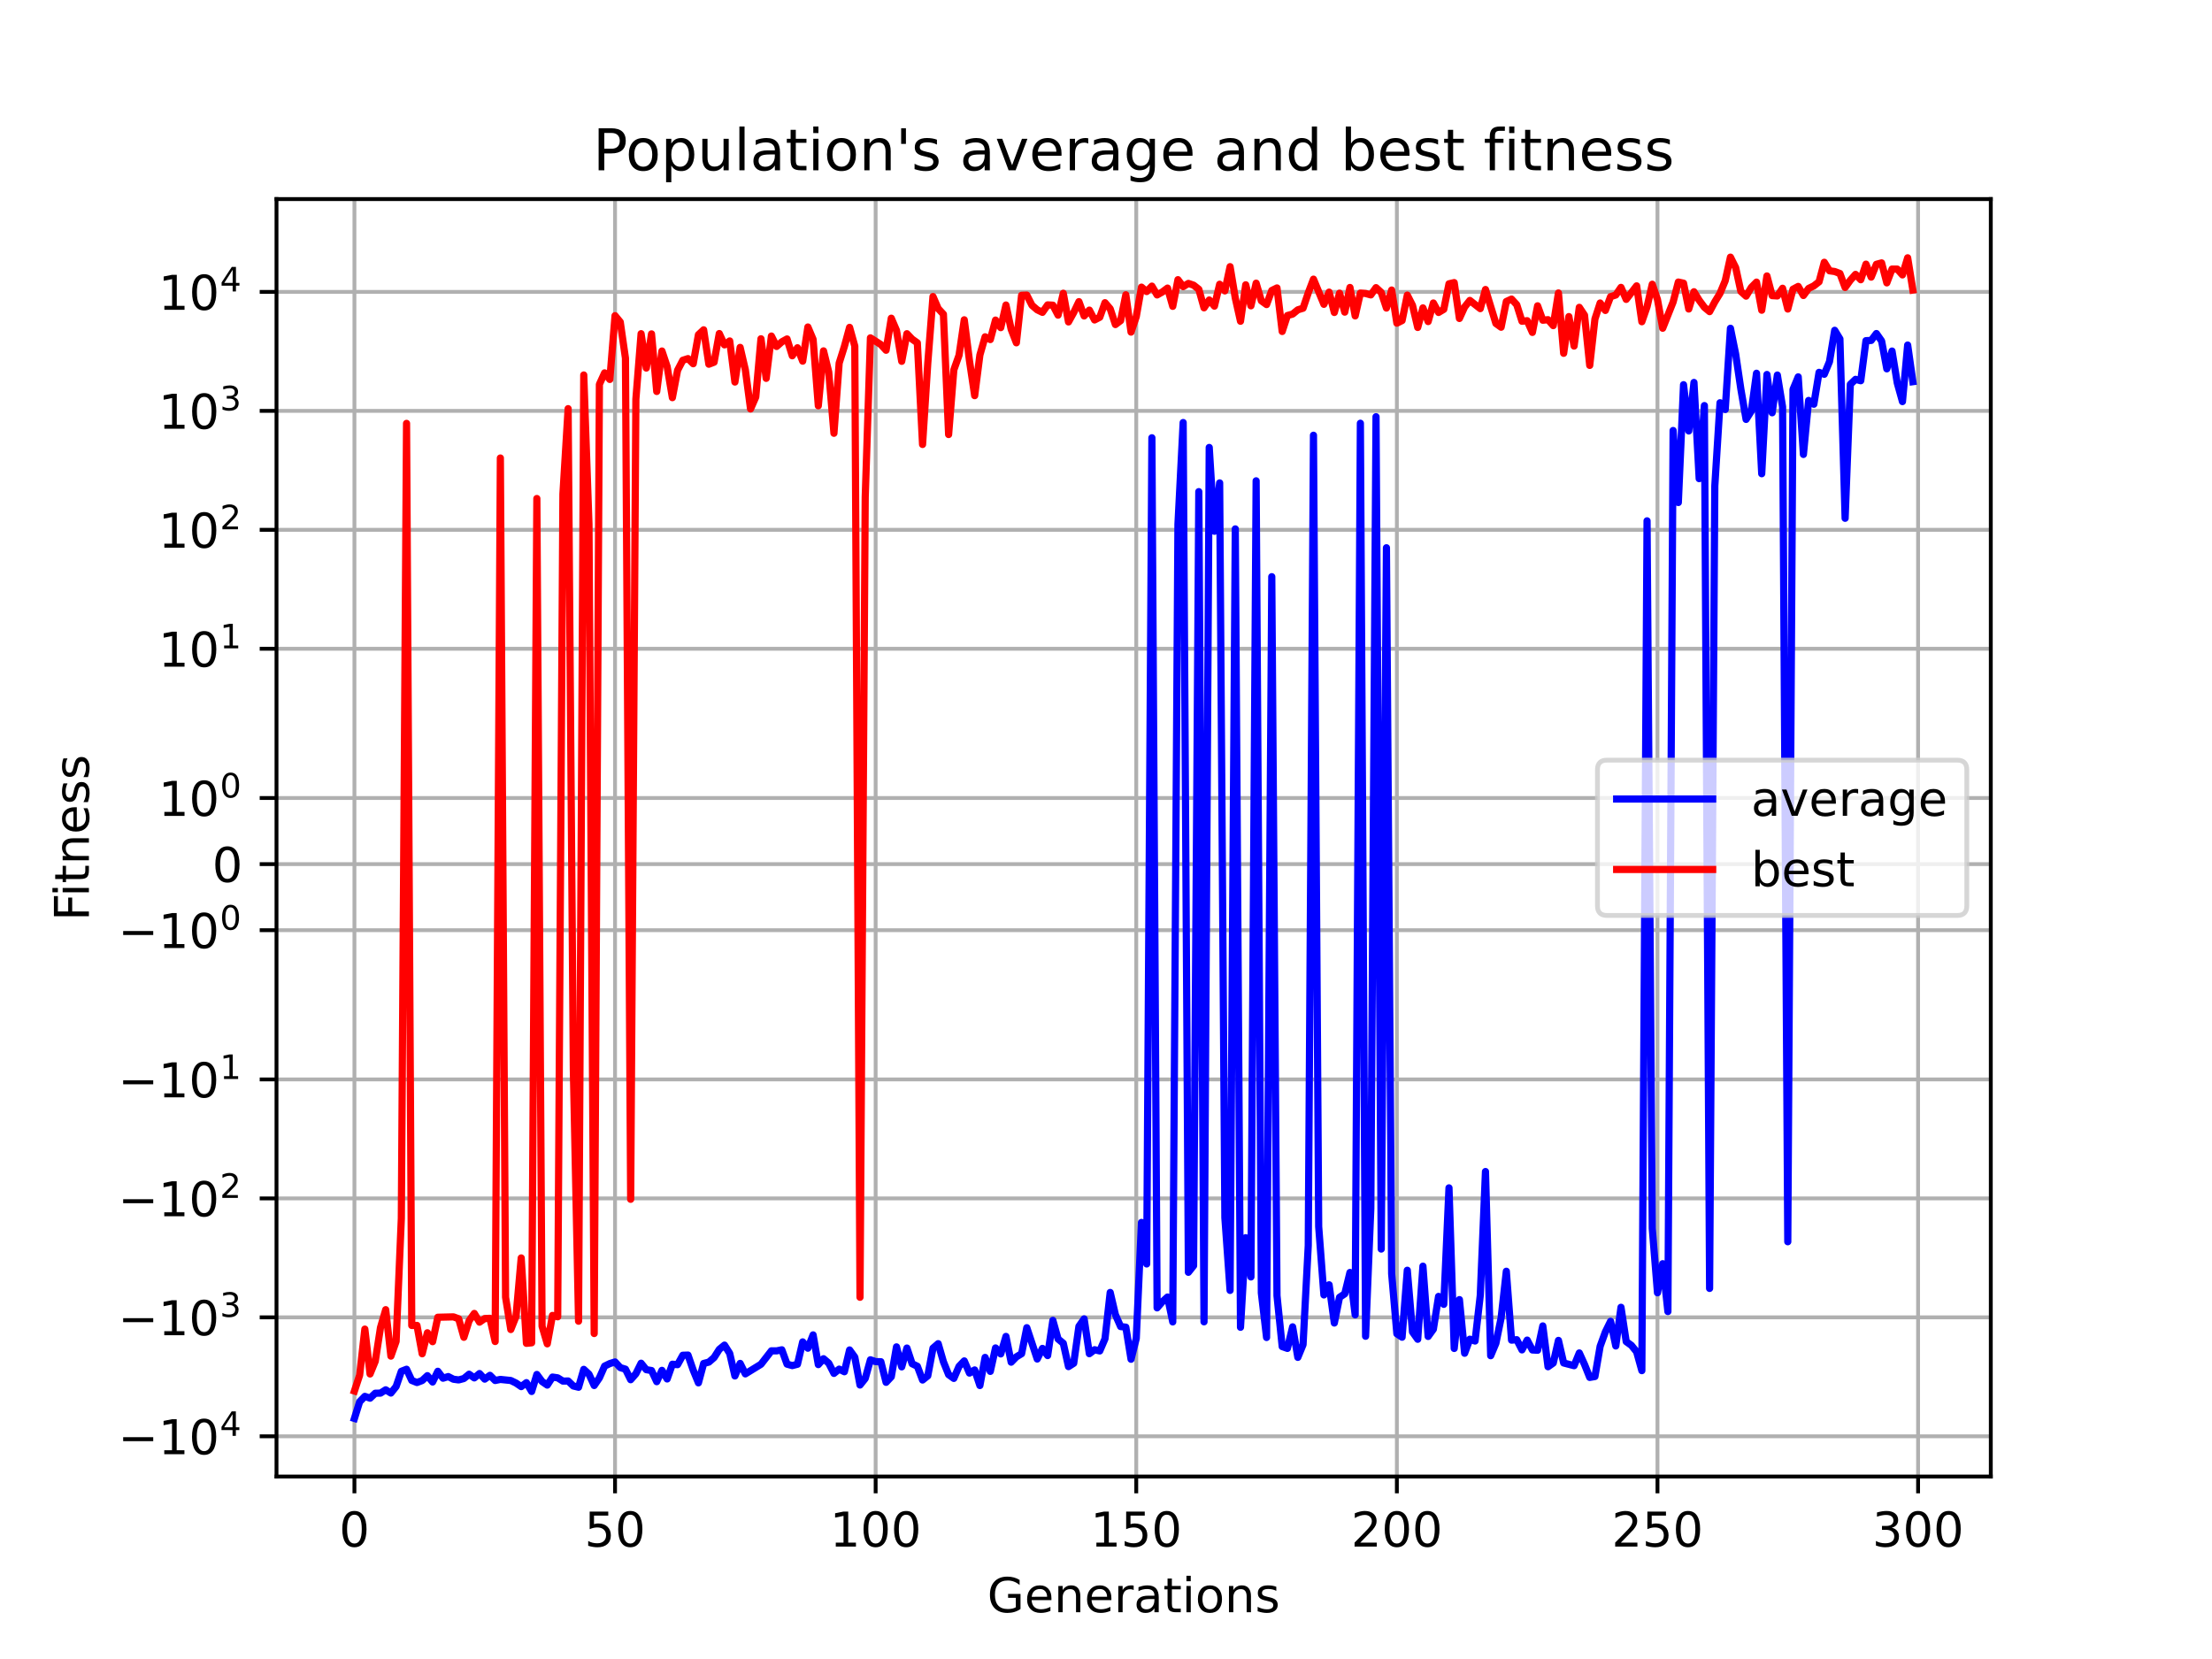 <?xml version="1.0" encoding="utf-8" standalone="no"?>
<!DOCTYPE svg PUBLIC "-//W3C//DTD SVG 1.1//EN"
  "http://www.w3.org/Graphics/SVG/1.1/DTD/svg11.dtd">
<!-- Created with matplotlib (https://matplotlib.org/) -->
<svg height="345.6pt" version="1.1" viewBox="0 0 460.8 345.6" width="460.8pt" xmlns="http://www.w3.org/2000/svg" xmlns:xlink="http://www.w3.org/1999/xlink">
 <defs>
  <style type="text/css">*{stroke-linecap:butt;stroke-linejoin:round;}</style>
 </defs>
 <g id="figure_1">
  <g id="patch_1">
   <path d="M 0 345.6 
L 460.8 345.6 
L 460.8 0 
L 0 0 
z
" style="fill:#ffffff;"/>
  </g>
  <g id="axes_1">
   <g id="patch_2">
    <path d="M 57.6 307.584 
L 414.72 307.584 
L 414.72 41.472 
L 57.6 41.472 
z
" style="fill:#ffffff;"/>
   </g>
   <g id="matplotlib.axis_1">
    <g id="xtick_1">
     <g id="line2d_1">
      <path clip-path="url(#pf4c141717a)" d="M 73.833 307.584 
L 73.833 41.472 
" style="fill:none;stroke:#b0b0b0;stroke-linecap:square;stroke-width:0.8;"/>
     </g>
     <g id="line2d_2">
      <defs>
       <path d="M 0 0 
L 0 3.5 
" id="md41f68f9ec" style="stroke:#000000;stroke-width:0.8;"/>
      </defs>
      <g>
       <use style="stroke:#000000;stroke-width:0.8;" x="73.833" xlink:href="#md41f68f9ec" y="307.584"/>
      </g>
     </g>
     <g id="text_1">
      <!-- 0 -->
      <g transform="translate(70.651 322.182)scale(0.1 -0.1)">
       <defs>
        <path d="M 31.781 66.406 
Q 24.172 66.406 20.328 58.906 
Q 16.5 51.422 16.5 36.375 
Q 16.5 21.391 20.328 13.891 
Q 24.172 6.391 31.781 6.391 
Q 39.453 6.391 43.281 13.891 
Q 47.125 21.391 47.125 36.375 
Q 47.125 51.422 43.281 58.906 
Q 39.453 66.406 31.781 66.406 
z
M 31.781 74.219 
Q 44.047 74.219 50.516 64.516 
Q 56.984 54.828 56.984 36.375 
Q 56.984 17.969 50.516 8.266 
Q 44.047 -1.422 31.781 -1.422 
Q 19.531 -1.422 13.062 8.266 
Q 6.594 17.969 6.594 36.375 
Q 6.594 54.828 13.062 64.516 
Q 19.531 74.219 31.781 74.219 
z
" id="DejaVuSans-48"/>
       </defs>
       <use xlink:href="#DejaVuSans-48"/>
      </g>
     </g>
    </g>
    <g id="xtick_2">
     <g id="line2d_3">
      <path clip-path="url(#pf4c141717a)" d="M 128.123 307.584 
L 128.123 41.472 
" style="fill:none;stroke:#b0b0b0;stroke-linecap:square;stroke-width:0.8;"/>
     </g>
     <g id="line2d_4">
      <g>
       <use style="stroke:#000000;stroke-width:0.8;" x="128.123" xlink:href="#md41f68f9ec" y="307.584"/>
      </g>
     </g>
     <g id="text_2">
      <!-- 50 -->
      <g transform="translate(121.76 322.182)scale(0.1 -0.1)">
       <defs>
        <path d="M 10.797 72.906 
L 49.516 72.906 
L 49.516 64.594 
L 19.828 64.594 
L 19.828 46.734 
Q 21.969 47.469 24.109 47.828 
Q 26.266 48.188 28.422 48.188 
Q 40.625 48.188 47.75 41.5 
Q 54.891 34.812 54.891 23.391 
Q 54.891 11.625 47.562 5.094 
Q 40.234 -1.422 26.906 -1.422 
Q 22.312 -1.422 17.547 -0.641 
Q 12.797 0.141 7.719 1.703 
L 7.719 11.625 
Q 12.109 9.234 16.797 8.062 
Q 21.484 6.891 26.703 6.891 
Q 35.156 6.891 40.078 11.328 
Q 45.016 15.766 45.016 23.391 
Q 45.016 31 40.078 35.438 
Q 35.156 39.891 26.703 39.891 
Q 22.75 39.891 18.812 39.016 
Q 14.891 38.141 10.797 36.281 
z
" id="DejaVuSans-53"/>
       </defs>
       <use xlink:href="#DejaVuSans-53"/>
       <use x="63.623" xlink:href="#DejaVuSans-48"/>
      </g>
     </g>
    </g>
    <g id="xtick_3">
     <g id="line2d_5">
      <path clip-path="url(#pf4c141717a)" d="M 182.413 307.584 
L 182.413 41.472 
" style="fill:none;stroke:#b0b0b0;stroke-linecap:square;stroke-width:0.8;"/>
     </g>
     <g id="line2d_6">
      <g>
       <use style="stroke:#000000;stroke-width:0.8;" x="182.413" xlink:href="#md41f68f9ec" y="307.584"/>
      </g>
     </g>
     <g id="text_3">
      <!-- 100 -->
      <g transform="translate(172.869 322.182)scale(0.1 -0.1)">
       <defs>
        <path d="M 12.406 8.297 
L 28.516 8.297 
L 28.516 63.922 
L 10.984 60.406 
L 10.984 69.391 
L 28.422 72.906 
L 38.281 72.906 
L 38.281 8.297 
L 54.391 8.297 
L 54.391 0 
L 12.406 0 
z
" id="DejaVuSans-49"/>
       </defs>
       <use xlink:href="#DejaVuSans-49"/>
       <use x="63.623" xlink:href="#DejaVuSans-48"/>
       <use x="127.246" xlink:href="#DejaVuSans-48"/>
      </g>
     </g>
    </g>
    <g id="xtick_4">
     <g id="line2d_7">
      <path clip-path="url(#pf4c141717a)" d="M 236.703 307.584 
L 236.703 41.472 
" style="fill:none;stroke:#b0b0b0;stroke-linecap:square;stroke-width:0.8;"/>
     </g>
     <g id="line2d_8">
      <g>
       <use style="stroke:#000000;stroke-width:0.8;" x="236.703" xlink:href="#md41f68f9ec" y="307.584"/>
      </g>
     </g>
     <g id="text_4">
      <!-- 150 -->
      <g transform="translate(227.159 322.182)scale(0.1 -0.1)">
       <use xlink:href="#DejaVuSans-49"/>
       <use x="63.623" xlink:href="#DejaVuSans-53"/>
       <use x="127.246" xlink:href="#DejaVuSans-48"/>
      </g>
     </g>
    </g>
    <g id="xtick_5">
     <g id="line2d_9">
      <path clip-path="url(#pf4c141717a)" d="M 290.993 307.584 
L 290.993 41.472 
" style="fill:none;stroke:#b0b0b0;stroke-linecap:square;stroke-width:0.8;"/>
     </g>
     <g id="line2d_10">
      <g>
       <use style="stroke:#000000;stroke-width:0.8;" x="290.993" xlink:href="#md41f68f9ec" y="307.584"/>
      </g>
     </g>
     <g id="text_5">
      <!-- 200 -->
      <g transform="translate(281.449 322.182)scale(0.1 -0.1)">
       <defs>
        <path d="M 19.188 8.297 
L 53.609 8.297 
L 53.609 0 
L 7.328 0 
L 7.328 8.297 
Q 12.938 14.109 22.625 23.891 
Q 32.328 33.688 34.812 36.531 
Q 39.547 41.844 41.422 45.531 
Q 43.312 49.219 43.312 52.781 
Q 43.312 58.594 39.234 62.25 
Q 35.156 65.922 28.609 65.922 
Q 23.969 65.922 18.812 64.312 
Q 13.672 62.703 7.812 59.422 
L 7.812 69.391 
Q 13.766 71.781 18.938 73 
Q 24.125 74.219 28.422 74.219 
Q 39.75 74.219 46.484 68.547 
Q 53.219 62.891 53.219 53.422 
Q 53.219 48.922 51.531 44.891 
Q 49.859 40.875 45.406 35.406 
Q 44.188 33.984 37.641 27.219 
Q 31.109 20.453 19.188 8.297 
z
" id="DejaVuSans-50"/>
       </defs>
       <use xlink:href="#DejaVuSans-50"/>
       <use x="63.623" xlink:href="#DejaVuSans-48"/>
       <use x="127.246" xlink:href="#DejaVuSans-48"/>
      </g>
     </g>
    </g>
    <g id="xtick_6">
     <g id="line2d_11">
      <path clip-path="url(#pf4c141717a)" d="M 345.283 307.584 
L 345.283 41.472 
" style="fill:none;stroke:#b0b0b0;stroke-linecap:square;stroke-width:0.8;"/>
     </g>
     <g id="line2d_12">
      <g>
       <use style="stroke:#000000;stroke-width:0.8;" x="345.283" xlink:href="#md41f68f9ec" y="307.584"/>
      </g>
     </g>
     <g id="text_6">
      <!-- 250 -->
      <g transform="translate(335.739 322.182)scale(0.1 -0.1)">
       <use xlink:href="#DejaVuSans-50"/>
       <use x="63.623" xlink:href="#DejaVuSans-53"/>
       <use x="127.246" xlink:href="#DejaVuSans-48"/>
      </g>
     </g>
    </g>
    <g id="xtick_7">
     <g id="line2d_13">
      <path clip-path="url(#pf4c141717a)" d="M 399.573 307.584 
L 399.573 41.472 
" style="fill:none;stroke:#b0b0b0;stroke-linecap:square;stroke-width:0.8;"/>
     </g>
     <g id="line2d_14">
      <g>
       <use style="stroke:#000000;stroke-width:0.8;" x="399.573" xlink:href="#md41f68f9ec" y="307.584"/>
      </g>
     </g>
     <g id="text_7">
      <!-- 300 -->
      <g transform="translate(390.029 322.182)scale(0.1 -0.1)">
       <defs>
        <path d="M 40.578 39.312 
Q 47.656 37.797 51.625 33 
Q 55.609 28.219 55.609 21.188 
Q 55.609 10.406 48.188 4.484 
Q 40.766 -1.422 27.094 -1.422 
Q 22.516 -1.422 17.656 -0.516 
Q 12.797 0.391 7.625 2.203 
L 7.625 11.719 
Q 11.719 9.328 16.594 8.109 
Q 21.484 6.891 26.812 6.891 
Q 36.078 6.891 40.938 10.547 
Q 45.797 14.203 45.797 21.188 
Q 45.797 27.641 41.281 31.266 
Q 36.766 34.906 28.719 34.906 
L 20.219 34.906 
L 20.219 43.016 
L 29.109 43.016 
Q 36.375 43.016 40.234 45.922 
Q 44.094 48.828 44.094 54.297 
Q 44.094 59.906 40.109 62.906 
Q 36.141 65.922 28.719 65.922 
Q 24.656 65.922 20.016 65.031 
Q 15.375 64.156 9.812 62.312 
L 9.812 71.094 
Q 15.438 72.656 20.344 73.438 
Q 25.25 74.219 29.594 74.219 
Q 40.828 74.219 47.359 69.109 
Q 53.906 64.016 53.906 55.328 
Q 53.906 49.266 50.438 45.094 
Q 46.969 40.922 40.578 39.312 
z
" id="DejaVuSans-51"/>
       </defs>
       <use xlink:href="#DejaVuSans-51"/>
       <use x="63.623" xlink:href="#DejaVuSans-48"/>
       <use x="127.246" xlink:href="#DejaVuSans-48"/>
      </g>
     </g>
    </g>
    <g id="text_8">
     <!-- Generations -->
     <g transform="translate(205.662 335.861)scale(0.1 -0.1)">
      <defs>
       <path d="M 59.516 10.406 
L 59.516 29.984 
L 43.406 29.984 
L 43.406 38.094 
L 69.281 38.094 
L 69.281 6.781 
Q 63.578 2.734 56.688 0.656 
Q 49.812 -1.422 42 -1.422 
Q 24.906 -1.422 15.25 8.562 
Q 5.609 18.562 5.609 36.375 
Q 5.609 54.25 15.25 64.234 
Q 24.906 74.219 42 74.219 
Q 49.125 74.219 55.547 72.453 
Q 61.969 70.703 67.391 67.281 
L 67.391 56.781 
Q 61.922 61.422 55.766 63.766 
Q 49.609 66.109 42.828 66.109 
Q 29.438 66.109 22.719 58.641 
Q 16.016 51.172 16.016 36.375 
Q 16.016 21.625 22.719 14.156 
Q 29.438 6.688 42.828 6.688 
Q 48.047 6.688 52.141 7.594 
Q 56.25 8.5 59.516 10.406 
z
" id="DejaVuSans-71"/>
       <path d="M 56.203 29.594 
L 56.203 25.203 
L 14.891 25.203 
Q 15.484 15.922 20.484 11.062 
Q 25.484 6.203 34.422 6.203 
Q 39.594 6.203 44.453 7.469 
Q 49.312 8.734 54.109 11.281 
L 54.109 2.781 
Q 49.266 0.734 44.188 -0.344 
Q 39.109 -1.422 33.891 -1.422 
Q 20.797 -1.422 13.156 6.188 
Q 5.516 13.812 5.516 26.812 
Q 5.516 40.234 12.766 48.109 
Q 20.016 56 32.328 56 
Q 43.359 56 49.781 48.891 
Q 56.203 41.797 56.203 29.594 
z
M 47.219 32.234 
Q 47.125 39.594 43.094 43.984 
Q 39.062 48.391 32.422 48.391 
Q 24.906 48.391 20.391 44.141 
Q 15.875 39.891 15.188 32.172 
z
" id="DejaVuSans-101"/>
       <path d="M 54.891 33.016 
L 54.891 0 
L 45.906 0 
L 45.906 32.719 
Q 45.906 40.484 42.875 44.328 
Q 39.844 48.188 33.797 48.188 
Q 26.516 48.188 22.312 43.547 
Q 18.109 38.922 18.109 30.906 
L 18.109 0 
L 9.078 0 
L 9.078 54.688 
L 18.109 54.688 
L 18.109 46.188 
Q 21.344 51.125 25.703 53.562 
Q 30.078 56 35.797 56 
Q 45.219 56 50.047 50.172 
Q 54.891 44.344 54.891 33.016 
z
" id="DejaVuSans-110"/>
       <path d="M 41.109 46.297 
Q 39.594 47.172 37.812 47.578 
Q 36.031 48 33.891 48 
Q 26.266 48 22.188 43.047 
Q 18.109 38.094 18.109 28.812 
L 18.109 0 
L 9.078 0 
L 9.078 54.688 
L 18.109 54.688 
L 18.109 46.188 
Q 20.953 51.172 25.484 53.578 
Q 30.031 56 36.531 56 
Q 37.453 56 38.578 55.875 
Q 39.703 55.766 41.062 55.516 
z
" id="DejaVuSans-114"/>
       <path d="M 34.281 27.484 
Q 23.391 27.484 19.188 25 
Q 14.984 22.516 14.984 16.5 
Q 14.984 11.719 18.141 8.906 
Q 21.297 6.109 26.703 6.109 
Q 34.188 6.109 38.703 11.406 
Q 43.219 16.703 43.219 25.484 
L 43.219 27.484 
z
M 52.203 31.203 
L 52.203 0 
L 43.219 0 
L 43.219 8.297 
Q 40.141 3.328 35.547 0.953 
Q 30.953 -1.422 24.312 -1.422 
Q 15.922 -1.422 10.953 3.297 
Q 6 8.016 6 15.922 
Q 6 25.141 12.172 29.828 
Q 18.359 34.516 30.609 34.516 
L 43.219 34.516 
L 43.219 35.406 
Q 43.219 41.609 39.141 45 
Q 35.062 48.391 27.688 48.391 
Q 23 48.391 18.547 47.266 
Q 14.109 46.141 10.016 43.891 
L 10.016 52.203 
Q 14.938 54.109 19.578 55.047 
Q 24.219 56 28.609 56 
Q 40.484 56 46.344 49.844 
Q 52.203 43.703 52.203 31.203 
z
" id="DejaVuSans-97"/>
       <path d="M 18.312 70.219 
L 18.312 54.688 
L 36.812 54.688 
L 36.812 47.703 
L 18.312 47.703 
L 18.312 18.016 
Q 18.312 11.328 20.141 9.422 
Q 21.969 7.516 27.594 7.516 
L 36.812 7.516 
L 36.812 0 
L 27.594 0 
Q 17.188 0 13.234 3.875 
Q 9.281 7.766 9.281 18.016 
L 9.281 47.703 
L 2.688 47.703 
L 2.688 54.688 
L 9.281 54.688 
L 9.281 70.219 
z
" id="DejaVuSans-116"/>
       <path d="M 9.422 54.688 
L 18.406 54.688 
L 18.406 0 
L 9.422 0 
z
M 9.422 75.984 
L 18.406 75.984 
L 18.406 64.594 
L 9.422 64.594 
z
" id="DejaVuSans-105"/>
       <path d="M 30.609 48.391 
Q 23.391 48.391 19.188 42.75 
Q 14.984 37.109 14.984 27.297 
Q 14.984 17.484 19.156 11.844 
Q 23.344 6.203 30.609 6.203 
Q 37.797 6.203 41.984 11.859 
Q 46.188 17.531 46.188 27.297 
Q 46.188 37.016 41.984 42.703 
Q 37.797 48.391 30.609 48.391 
z
M 30.609 56 
Q 42.328 56 49.016 48.375 
Q 55.719 40.766 55.719 27.297 
Q 55.719 13.875 49.016 6.219 
Q 42.328 -1.422 30.609 -1.422 
Q 18.844 -1.422 12.172 6.219 
Q 5.516 13.875 5.516 27.297 
Q 5.516 40.766 12.172 48.375 
Q 18.844 56 30.609 56 
z
" id="DejaVuSans-111"/>
       <path d="M 44.281 53.078 
L 44.281 44.578 
Q 40.484 46.531 36.375 47.5 
Q 32.281 48.484 27.875 48.484 
Q 21.188 48.484 17.844 46.438 
Q 14.5 44.391 14.5 40.281 
Q 14.5 37.156 16.891 35.375 
Q 19.281 33.594 26.516 31.984 
L 29.594 31.297 
Q 39.156 29.25 43.188 25.516 
Q 47.219 21.781 47.219 15.094 
Q 47.219 7.469 41.188 3.016 
Q 35.156 -1.422 24.609 -1.422 
Q 20.219 -1.422 15.453 -0.562 
Q 10.688 0.297 5.422 2 
L 5.422 11.281 
Q 10.406 8.688 15.234 7.391 
Q 20.062 6.109 24.812 6.109 
Q 31.156 6.109 34.562 8.281 
Q 37.984 10.453 37.984 14.406 
Q 37.984 18.062 35.516 20.016 
Q 33.062 21.969 24.703 23.781 
L 21.578 24.516 
Q 13.234 26.266 9.516 29.906 
Q 5.812 33.547 5.812 39.891 
Q 5.812 47.609 11.281 51.797 
Q 16.75 56 26.812 56 
Q 31.781 56 36.172 55.266 
Q 40.578 54.547 44.281 53.078 
z
" id="DejaVuSans-115"/>
      </defs>
      <use xlink:href="#DejaVuSans-71"/>
      <use x="77.49" xlink:href="#DejaVuSans-101"/>
      <use x="139.014" xlink:href="#DejaVuSans-110"/>
      <use x="202.393" xlink:href="#DejaVuSans-101"/>
      <use x="263.916" xlink:href="#DejaVuSans-114"/>
      <use x="305.029" xlink:href="#DejaVuSans-97"/>
      <use x="366.309" xlink:href="#DejaVuSans-116"/>
      <use x="405.518" xlink:href="#DejaVuSans-105"/>
      <use x="433.301" xlink:href="#DejaVuSans-111"/>
      <use x="494.482" xlink:href="#DejaVuSans-110"/>
      <use x="557.861" xlink:href="#DejaVuSans-115"/>
     </g>
    </g>
   </g>
   <g id="matplotlib.axis_2">
    <g id="ytick_1">
     <g id="line2d_15">
      <path clip-path="url(#pf4c141717a)" d="M 57.6 299.21 
L 414.72 299.21 
" style="fill:none;stroke:#b0b0b0;stroke-linecap:square;stroke-width:0.8;"/>
     </g>
     <g id="line2d_16">
      <defs>
       <path d="M 0 0 
L -3.5 0 
" id="m558c6fa8dc" style="stroke:#000000;stroke-width:0.8;"/>
      </defs>
      <g>
       <use style="stroke:#000000;stroke-width:0.8;" x="57.6" xlink:href="#m558c6fa8dc" y="299.21"/>
      </g>
     </g>
     <g id="text_9">
      <!-- $\mathdefault{-10^{4}}$ -->
      <g transform="translate(24.6 303.009)scale(0.1 -0.1)">
       <defs>
        <path d="M 10.594 35.5 
L 73.188 35.5 
L 73.188 27.203 
L 10.594 27.203 
z
" id="DejaVuSans-8722"/>
        <path d="M 37.797 64.312 
L 12.891 25.391 
L 37.797 25.391 
z
M 35.203 72.906 
L 47.609 72.906 
L 47.609 25.391 
L 58.016 25.391 
L 58.016 17.188 
L 47.609 17.188 
L 47.609 0 
L 37.797 0 
L 37.797 17.188 
L 4.891 17.188 
L 4.891 26.703 
z
" id="DejaVuSans-52"/>
       </defs>
       <use transform="translate(0 0.684)" xlink:href="#DejaVuSans-8722"/>
       <use transform="translate(83.789 0.684)" xlink:href="#DejaVuSans-49"/>
       <use transform="translate(147.412 0.684)" xlink:href="#DejaVuSans-48"/>
       <use transform="translate(211.992 38.966)scale(0.7)" xlink:href="#DejaVuSans-52"/>
      </g>
     </g>
    </g>
    <g id="ytick_2">
     <g id="line2d_17">
      <path clip-path="url(#pf4c141717a)" d="M 57.6 274.428 
L 414.72 274.428 
" style="fill:none;stroke:#b0b0b0;stroke-linecap:square;stroke-width:0.8;"/>
     </g>
     <g id="line2d_18">
      <g>
       <use style="stroke:#000000;stroke-width:0.8;" x="57.6" xlink:href="#m558c6fa8dc" y="274.428"/>
      </g>
     </g>
     <g id="text_10">
      <!-- $\mathdefault{-10^{3}}$ -->
      <g transform="translate(24.6 278.227)scale(0.1 -0.1)">
       <use transform="translate(0 0.766)" xlink:href="#DejaVuSans-8722"/>
       <use transform="translate(83.789 0.766)" xlink:href="#DejaVuSans-49"/>
       <use transform="translate(147.412 0.766)" xlink:href="#DejaVuSans-48"/>
       <use transform="translate(211.992 39.047)scale(0.7)" xlink:href="#DejaVuSans-51"/>
      </g>
     </g>
    </g>
    <g id="ytick_3">
     <g id="line2d_19">
      <path clip-path="url(#pf4c141717a)" d="M 57.6 249.647 
L 414.72 249.647 
" style="fill:none;stroke:#b0b0b0;stroke-linecap:square;stroke-width:0.8;"/>
     </g>
     <g id="line2d_20">
      <g>
       <use style="stroke:#000000;stroke-width:0.8;" x="57.6" xlink:href="#m558c6fa8dc" y="249.647"/>
      </g>
     </g>
     <g id="text_11">
      <!-- $\mathdefault{-10^{2}}$ -->
      <g transform="translate(24.6 253.446)scale(0.1 -0.1)">
       <use transform="translate(0 0.766)" xlink:href="#DejaVuSans-8722"/>
       <use transform="translate(83.789 0.766)" xlink:href="#DejaVuSans-49"/>
       <use transform="translate(147.412 0.766)" xlink:href="#DejaVuSans-48"/>
       <use transform="translate(211.992 39.047)scale(0.7)" xlink:href="#DejaVuSans-50"/>
      </g>
     </g>
    </g>
    <g id="ytick_4">
     <g id="line2d_21">
      <path clip-path="url(#pf4c141717a)" d="M 57.6 224.865 
L 414.72 224.865 
" style="fill:none;stroke:#b0b0b0;stroke-linecap:square;stroke-width:0.8;"/>
     </g>
     <g id="line2d_22">
      <g>
       <use style="stroke:#000000;stroke-width:0.8;" x="57.6" xlink:href="#m558c6fa8dc" y="224.865"/>
      </g>
     </g>
     <g id="text_12">
      <!-- $\mathdefault{-10^{1}}$ -->
      <g transform="translate(24.6 228.664)scale(0.1 -0.1)">
       <use transform="translate(0 0.684)" xlink:href="#DejaVuSans-8722"/>
       <use transform="translate(83.789 0.684)" xlink:href="#DejaVuSans-49"/>
       <use transform="translate(147.412 0.684)" xlink:href="#DejaVuSans-48"/>
       <use transform="translate(211.992 38.966)scale(0.7)" xlink:href="#DejaVuSans-49"/>
      </g>
     </g>
    </g>
    <g id="ytick_5">
     <g id="line2d_23">
      <path clip-path="url(#pf4c141717a)" d="M 57.6 193.776 
L 414.72 193.776 
" style="fill:none;stroke:#b0b0b0;stroke-linecap:square;stroke-width:0.8;"/>
     </g>
     <g id="line2d_24">
      <g>
       <use style="stroke:#000000;stroke-width:0.8;" x="57.6" xlink:href="#m558c6fa8dc" y="193.776"/>
      </g>
     </g>
     <g id="text_13">
      <!-- $\mathdefault{-10^{0}}$ -->
      <g transform="translate(24.6 197.575)scale(0.1 -0.1)">
       <use transform="translate(0 0.766)" xlink:href="#DejaVuSans-8722"/>
       <use transform="translate(83.789 0.766)" xlink:href="#DejaVuSans-49"/>
       <use transform="translate(147.412 0.766)" xlink:href="#DejaVuSans-48"/>
       <use transform="translate(211.992 39.047)scale(0.7)" xlink:href="#DejaVuSans-48"/>
      </g>
     </g>
    </g>
    <g id="ytick_6">
     <g id="line2d_25">
      <path clip-path="url(#pf4c141717a)" d="M 57.6 180.009 
L 414.72 180.009 
" style="fill:none;stroke:#b0b0b0;stroke-linecap:square;stroke-width:0.8;"/>
     </g>
     <g id="line2d_26">
      <g>
       <use style="stroke:#000000;stroke-width:0.8;" x="57.6" xlink:href="#m558c6fa8dc" y="180.009"/>
      </g>
     </g>
     <g id="text_14">
      <!-- $\mathdefault{0}$ -->
      <g transform="translate(44.2 183.808)scale(0.1 -0.1)">
       <use transform="translate(0 0.781)" xlink:href="#DejaVuSans-48"/>
      </g>
     </g>
    </g>
    <g id="ytick_7">
     <g id="line2d_27">
      <path clip-path="url(#pf4c141717a)" d="M 57.6 166.241 
L 414.72 166.241 
" style="fill:none;stroke:#b0b0b0;stroke-linecap:square;stroke-width:0.8;"/>
     </g>
     <g id="line2d_28">
      <g>
       <use style="stroke:#000000;stroke-width:0.8;" x="57.6" xlink:href="#m558c6fa8dc" y="166.241"/>
      </g>
     </g>
     <g id="text_15">
      <!-- $\mathdefault{10^{0}}$ -->
      <g transform="translate(33 170.04)scale(0.1 -0.1)">
       <use transform="translate(0 0.766)" xlink:href="#DejaVuSans-49"/>
       <use transform="translate(63.623 0.766)" xlink:href="#DejaVuSans-48"/>
       <use transform="translate(128.203 39.047)scale(0.7)" xlink:href="#DejaVuSans-48"/>
      </g>
     </g>
    </g>
    <g id="ytick_8">
     <g id="line2d_29">
      <path clip-path="url(#pf4c141717a)" d="M 57.6 135.152 
L 414.72 135.152 
" style="fill:none;stroke:#b0b0b0;stroke-linecap:square;stroke-width:0.8;"/>
     </g>
     <g id="line2d_30">
      <g>
       <use style="stroke:#000000;stroke-width:0.8;" x="57.6" xlink:href="#m558c6fa8dc" y="135.152"/>
      </g>
     </g>
     <g id="text_16">
      <!-- $\mathdefault{10^{1}}$ -->
      <g transform="translate(33 138.951)scale(0.1 -0.1)">
       <use transform="translate(0 0.684)" xlink:href="#DejaVuSans-49"/>
       <use transform="translate(63.623 0.684)" xlink:href="#DejaVuSans-48"/>
       <use transform="translate(128.203 38.966)scale(0.7)" xlink:href="#DejaVuSans-49"/>
      </g>
     </g>
    </g>
    <g id="ytick_9">
     <g id="line2d_31">
      <path clip-path="url(#pf4c141717a)" d="M 57.6 110.37 
L 414.72 110.37 
" style="fill:none;stroke:#b0b0b0;stroke-linecap:square;stroke-width:0.8;"/>
     </g>
     <g id="line2d_32">
      <g>
       <use style="stroke:#000000;stroke-width:0.8;" x="57.6" xlink:href="#m558c6fa8dc" y="110.37"/>
      </g>
     </g>
     <g id="text_17">
      <!-- $\mathdefault{10^{2}}$ -->
      <g transform="translate(33 114.17)scale(0.1 -0.1)">
       <use transform="translate(0 0.766)" xlink:href="#DejaVuSans-49"/>
       <use transform="translate(63.623 0.766)" xlink:href="#DejaVuSans-48"/>
       <use transform="translate(128.203 39.047)scale(0.7)" xlink:href="#DejaVuSans-50"/>
      </g>
     </g>
    </g>
    <g id="ytick_10">
     <g id="line2d_33">
      <path clip-path="url(#pf4c141717a)" d="M 57.6 85.589 
L 414.72 85.589 
" style="fill:none;stroke:#b0b0b0;stroke-linecap:square;stroke-width:0.8;"/>
     </g>
     <g id="line2d_34">
      <g>
       <use style="stroke:#000000;stroke-width:0.8;" x="57.6" xlink:href="#m558c6fa8dc" y="85.589"/>
      </g>
     </g>
     <g id="text_18">
      <!-- $\mathdefault{10^{3}}$ -->
      <g transform="translate(33 89.388)scale(0.1 -0.1)">
       <use transform="translate(0 0.766)" xlink:href="#DejaVuSans-49"/>
       <use transform="translate(63.623 0.766)" xlink:href="#DejaVuSans-48"/>
       <use transform="translate(128.203 39.047)scale(0.7)" xlink:href="#DejaVuSans-51"/>
      </g>
     </g>
    </g>
    <g id="ytick_11">
     <g id="line2d_35">
      <path clip-path="url(#pf4c141717a)" d="M 57.6 60.807 
L 414.72 60.807 
" style="fill:none;stroke:#b0b0b0;stroke-linecap:square;stroke-width:0.8;"/>
     </g>
     <g id="line2d_36">
      <g>
       <use style="stroke:#000000;stroke-width:0.8;" x="57.6" xlink:href="#m558c6fa8dc" y="60.807"/>
      </g>
     </g>
     <g id="text_19">
      <!-- $\mathdefault{10^{4}}$ -->
      <g transform="translate(33 64.607)scale(0.1 -0.1)">
       <use transform="translate(0 0.684)" xlink:href="#DejaVuSans-49"/>
       <use transform="translate(63.623 0.684)" xlink:href="#DejaVuSans-48"/>
       <use transform="translate(128.203 38.966)scale(0.7)" xlink:href="#DejaVuSans-52"/>
      </g>
     </g>
    </g>
    <g id="text_20">
     <!-- Fitness -->
     <g transform="translate(18.52 191.845)rotate(-90)scale(0.1 -0.1)">
      <defs>
       <path d="M 9.812 72.906 
L 51.703 72.906 
L 51.703 64.594 
L 19.672 64.594 
L 19.672 43.109 
L 48.578 43.109 
L 48.578 34.812 
L 19.672 34.812 
L 19.672 0 
L 9.812 0 
z
" id="DejaVuSans-70"/>
      </defs>
      <use xlink:href="#DejaVuSans-70"/>
      <use x="50.27" xlink:href="#DejaVuSans-105"/>
      <use x="78.053" xlink:href="#DejaVuSans-116"/>
      <use x="117.262" xlink:href="#DejaVuSans-110"/>
      <use x="180.641" xlink:href="#DejaVuSans-101"/>
      <use x="242.164" xlink:href="#DejaVuSans-115"/>
      <use x="294.264" xlink:href="#DejaVuSans-115"/>
     </g>
    </g>
   </g>
   <g id="line2d_37">
    <path clip-path="url(#pf4c141717a)" d="M 73.833 295.488 
L 74.919 292.014 
L 76.004 290.891 
L 77.09 291.266 
L 78.176 290.235 
L 79.262 290.212 
L 80.348 289.524 
L 81.433 290.195 
L 82.519 288.834 
L 83.605 285.669 
L 84.691 285.24 
L 85.777 287.575 
L 86.862 288.003 
L 87.948 287.591 
L 89.034 286.577 
L 90.12 287.896 
L 91.206 285.665 
L 92.291 287.106 
L 93.377 286.765 
L 94.463 287.319 
L 95.549 287.463 
L 96.635 287.173 
L 97.72 286.275 
L 98.806 287.042 
L 99.892 286.137 
L 100.978 287.297 
L 102.064 286.507 
L 103.149 287.582 
L 104.235 287.36 
L 106.407 287.583 
L 107.493 288.112 
L 108.578 288.856 
L 109.664 288.033 
L 110.75 289.867 
L 111.836 286.327 
L 112.922 287.796 
L 114.007 288.539 
L 115.093 286.869 
L 116.179 287.029 
L 117.265 287.708 
L 118.351 287.684 
L 119.436 288.723 
L 120.522 288.99 
L 121.608 285.264 
L 122.694 286.272 
L 123.78 288.626 
L 124.865 287.035 
L 125.951 284.584 
L 127.037 284.058 
L 128.123 283.717 
L 129.209 284.898 
L 130.294 285.224 
L 131.38 287.418 
L 132.466 286.173 
L 133.552 283.985 
L 134.638 285.328 
L 135.723 285.507 
L 136.809 287.827 
L 137.895 285.472 
L 138.981 287.262 
L 140.067 284.194 
L 141.152 284.282 
L 142.238 282.325 
L 143.324 282.288 
L 144.41 285.431 
L 145.496 288.073 
L 146.581 284.036 
L 147.667 283.751 
L 148.753 282.808 
L 149.839 281.101 
L 150.925 280.211 
L 152.01 281.935 
L 153.096 286.635 
L 154.182 284.023 
L 155.268 286.204 
L 158.525 284.2 
L 160.697 281.401 
L 161.783 281.413 
L 162.868 281.188 
L 163.954 284.176 
L 165.04 284.478 
L 166.126 284.199 
L 167.212 279.542 
L 168.297 280.856 
L 169.383 278.083 
L 170.469 284.271 
L 171.555 283.047 
L 172.641 283.974 
L 173.726 286.104 
L 174.812 285.218 
L 175.898 285.755 
L 176.984 281.222 
L 178.07 282.721 
L 179.155 288.525 
L 180.241 287.164 
L 181.327 283.271 
L 182.413 283.652 
L 183.499 283.669 
L 184.584 287.962 
L 185.67 286.804 
L 186.756 280.579 
L 187.842 284.744 
L 188.928 280.824 
L 190.013 284.094 
L 191.099 284.616 
L 192.185 287.483 
L 193.271 286.612 
L 194.357 280.852 
L 195.442 279.913 
L 196.528 283.675 
L 197.614 286.363 
L 198.7 287.146 
L 199.786 284.633 
L 200.871 283.504 
L 201.957 286.037 
L 203.043 285.386 
L 204.129 288.631 
L 205.215 282.774 
L 206.3 285.683 
L 207.386 280.802 
L 208.472 282.047 
L 209.558 278.404 
L 210.644 283.765 
L 211.729 282.657 
L 212.815 281.999 
L 213.901 276.584 
L 216.073 283.106 
L 217.158 280.898 
L 218.244 282.39 
L 219.33 275.059 
L 220.416 278.931 
L 221.502 279.833 
L 222.587 284.687 
L 223.673 283.997 
L 224.759 276.302 
L 225.845 274.744 
L 226.931 282 
L 228.016 281.174 
L 229.102 281.426 
L 230.188 278.894 
L 231.274 269.241 
L 232.36 273.88 
L 233.445 276.343 
L 234.531 276.474 
L 235.617 283.155 
L 236.703 278.816 
L 237.789 254.655 
L 238.875 263.304 
L 239.96 91.198 
L 241.046 272.451 
L 242.132 271.191 
L 243.218 270.198 
L 244.304 275.377 
L 245.389 109.197 
L 246.475 88.023 
L 247.561 265.041 
L 248.647 263.673 
L 249.733 102.418 
L 250.818 275.359 
L 251.904 93.214 
L 252.99 110.668 
L 254.076 100.599 
L 255.162 253.658 
L 256.247 268.814 
L 257.333 110.18 
L 258.419 276.499 
L 259.505 257.839 
L 260.591 266.009 
L 261.676 100.165 
L 262.762 269.347 
L 263.848 278.621 
L 264.934 120.136 
L 266.02 269.9 
L 267.105 280.515 
L 268.191 280.898 
L 269.277 276.408 
L 270.363 282.764 
L 271.449 280.118 
L 272.534 259.468 
L 273.62 90.671 
L 274.706 255.516 
L 275.792 269.757 
L 276.878 267.647 
L 277.963 275.608 
L 279.049 270.253 
L 280.135 269.528 
L 281.221 265.079 
L 282.307 273.903 
L 283.392 88.168 
L 284.478 278.368 
L 285.564 251.784 
L 286.65 86.811 
L 287.736 260.199 
L 288.821 114.109 
L 289.907 265.331 
L 290.993 277.847 
L 292.079 278.566 
L 293.165 264.617 
L 294.25 277.471 
L 295.336 278.992 
L 296.422 263.766 
L 297.508 278.405 
L 298.594 276.902 
L 299.679 270.064 
L 300.765 271.715 
L 301.851 247.455 
L 302.937 280.908 
L 304.023 270.733 
L 305.108 281.907 
L 306.194 278.981 
L 307.28 279.36 
L 308.366 269.865 
L 309.452 244.052 
L 310.537 282.419 
L 311.623 279.834 
L 312.709 274.563 
L 313.795 264.825 
L 314.881 279.176 
L 315.966 279.082 
L 317.052 281.204 
L 318.138 279.165 
L 319.224 281.221 
L 320.31 281.282 
L 321.395 276.213 
L 322.481 284.717 
L 323.567 283.95 
L 324.653 279.231 
L 325.739 283.932 
L 327.91 284.498 
L 328.996 281.842 
L 330.082 284.233 
L 331.168 286.94 
L 332.253 286.756 
L 333.339 280.452 
L 334.425 277.471 
L 335.511 275.251 
L 336.597 280.388 
L 337.682 272.333 
L 338.768 279.478 
L 339.854 280.269 
L 340.94 281.608 
L 342.026 285.53 
L 343.111 108.501 
L 344.197 255.892 
L 345.283 269.313 
L 346.369 263.253 
L 347.455 273.223 
L 348.54 89.68 
L 349.626 104.682 
L 350.712 80.145 
L 351.798 89.774 
L 352.884 79.674 
L 353.969 99.711 
L 355.055 84.491 
L 356.141 268.4 
L 357.227 101.213 
L 358.313 83.899 
L 359.398 85.305 
L 360.484 68.388 
L 361.57 73.741 
L 362.656 81.082 
L 363.742 87.367 
L 364.827 85.644 
L 365.913 77.759 
L 366.999 98.687 
L 368.085 78.015 
L 369.171 85.988 
L 370.256 78.129 
L 371.342 84.751 
L 372.428 258.676 
L 373.514 81.127 
L 374.6 78.507 
L 375.685 94.665 
L 376.771 83.42 
L 377.857 84.207 
L 378.943 77.566 
L 380.029 77.965 
L 381.114 75.342 
L 382.2 68.809 
L 383.286 70.598 
L 384.372 107.969 
L 385.458 80.062 
L 386.543 79.026 
L 387.629 79.312 
L 388.715 70.966 
L 389.801 70.919 
L 390.887 69.483 
L 391.972 71.032 
L 393.058 76.834 
L 394.144 73.133 
L 395.23 79.766 
L 396.316 83.657 
L 397.401 71.878 
L 398.487 79.511 
L 398.487 79.511 
" style="fill:none;stroke:#0000ff;stroke-linecap:square;stroke-width:1.5;"/>
   </g>
   <g id="line2d_38">
    <path clip-path="url(#pf4c141717a)" d="M 73.833 289.78 
L 74.919 286.476 
L 76.004 276.878 
L 77.09 286.222 
L 78.176 283.568 
L 79.262 276.558 
L 80.348 272.829 
L 81.433 282.505 
L 82.519 279.428 
L 83.605 253.807 
L 84.691 88.2 
L 85.777 276.119 
L 86.862 276.106 
L 87.948 282.014 
L 89.034 277.643 
L 90.12 279.497 
L 91.206 274.406 
L 94.463 274.326 
L 95.549 274.728 
L 96.635 278.581 
L 97.72 275.139 
L 98.806 273.615 
L 99.892 275.429 
L 100.978 274.674 
L 102.064 274.631 
L 103.149 279.462 
L 104.235 95.413 
L 105.321 270.243 
L 106.407 276.963 
L 107.493 274.232 
L 108.578 262.052 
L 109.664 279.84 
L 110.75 279.728 
L 111.836 103.849 
L 112.922 276.285 
L 114.007 279.944 
L 115.093 274.027 
L 116.179 274.31 
L 117.265 102.931 
L 118.351 85.131 
L 119.436 222.741 
L 120.522 275.23 
L 121.608 78.117 
L 122.694 109.183 
L 123.78 277.796 
L 124.865 80.064 
L 125.951 77.677 
L 127.037 79.045 
L 128.123 65.76 
L 129.209 67.077 
L 130.294 74.614 
L 131.38 249.835 
L 132.466 83.144 
L 133.552 69.515 
L 134.638 76.672 
L 135.723 69.555 
L 136.809 81.549 
L 137.895 73.125 
L 138.981 76.38 
L 140.067 82.841 
L 141.152 77.139 
L 142.238 75.051 
L 143.324 74.705 
L 144.41 75.772 
L 145.496 69.727 
L 146.581 68.708 
L 147.667 75.873 
L 148.753 75.455 
L 149.839 69.482 
L 150.925 71.843 
L 152.01 71.027 
L 153.096 79.585 
L 154.182 72.369 
L 155.268 77.022 
L 156.354 85.191 
L 157.439 82.708 
L 158.525 70.573 
L 159.611 78.816 
L 160.697 70.007 
L 161.783 72.173 
L 162.868 71.213 
L 163.954 70.612 
L 165.04 74.113 
L 166.126 72.448 
L 167.212 75.234 
L 168.297 68.12 
L 169.383 70.694 
L 170.469 84.536 
L 171.555 73.095 
L 172.641 77.496 
L 173.726 90.26 
L 174.812 75.64 
L 175.898 72.183 
L 176.984 68.195 
L 178.07 72.108 
L 179.155 270.247 
L 180.241 103.585 
L 181.327 70.383 
L 183.499 71.782 
L 184.584 72.963 
L 185.67 66.289 
L 186.756 68.834 
L 187.842 75.269 
L 188.928 69.516 
L 190.013 70.651 
L 191.099 71.421 
L 192.185 92.589 
L 193.271 75.679 
L 194.357 61.774 
L 195.442 64.285 
L 196.528 65.458 
L 197.614 90.523 
L 198.7 77.05 
L 199.786 73.998 
L 200.871 66.624 
L 201.957 75.142 
L 203.043 82.421 
L 204.129 73.954 
L 205.215 70.165 
L 206.3 70.738 
L 207.386 66.68 
L 208.472 68.255 
L 209.558 63.543 
L 210.644 68.598 
L 211.729 71.414 
L 212.815 61.52 
L 213.901 61.476 
L 214.987 63.609 
L 216.073 64.54 
L 217.158 65.069 
L 218.244 63.512 
L 219.33 63.574 
L 220.416 65.649 
L 221.502 61.094 
L 222.587 67.065 
L 223.673 65.103 
L 224.759 62.838 
L 225.845 65.818 
L 226.931 64.602 
L 228.016 66.652 
L 229.102 66.088 
L 230.188 63.056 
L 231.274 64.326 
L 232.36 67.61 
L 233.445 66.792 
L 234.531 61.407 
L 235.617 69.182 
L 236.703 65.967 
L 237.789 59.817 
L 238.875 60.731 
L 239.96 59.604 
L 241.046 61.439 
L 242.132 60.826 
L 243.218 60.014 
L 244.304 63.816 
L 245.389 58.262 
L 246.475 59.712 
L 247.561 59.042 
L 248.647 59.408 
L 249.733 60.265 
L 250.818 64.126 
L 251.904 62.494 
L 252.99 63.77 
L 254.076 59.215 
L 255.162 60.594 
L 256.247 55.551 
L 257.333 62.089 
L 258.419 66.922 
L 259.505 59.33 
L 260.591 63.706 
L 261.676 58.992 
L 262.762 62.662 
L 263.848 63.447 
L 264.934 60.516 
L 266.02 59.981 
L 267.105 69.051 
L 268.191 65.727 
L 269.277 65.431 
L 270.363 64.539 
L 271.449 64.211 
L 272.534 61.007 
L 273.62 58.152 
L 275.792 63.394 
L 276.878 60.859 
L 277.963 65.093 
L 279.049 61.074 
L 280.135 65.023 
L 281.221 59.885 
L 282.307 65.809 
L 283.392 61.052 
L 284.478 61.135 
L 285.564 61.437 
L 286.65 59.922 
L 287.736 60.921 
L 288.821 64.173 
L 289.907 60.42 
L 290.993 67.321 
L 292.079 66.78 
L 293.165 61.477 
L 294.25 63.611 
L 295.336 68.216 
L 296.422 64.141 
L 297.508 66.987 
L 298.594 63.119 
L 299.679 65.089 
L 300.765 64.441 
L 301.851 59.121 
L 302.937 58.872 
L 304.023 66.341 
L 305.108 63.957 
L 306.194 62.584 
L 308.366 64.293 
L 309.452 60.311 
L 311.623 67.386 
L 312.709 68.166 
L 313.795 62.807 
L 314.881 62.304 
L 315.966 63.48 
L 317.052 66.922 
L 318.138 66.806 
L 319.224 69.247 
L 320.31 63.706 
L 321.395 66.709 
L 322.481 66.595 
L 323.567 67.831 
L 324.653 61.031 
L 325.739 73.599 
L 326.824 65.95 
L 327.91 72.089 
L 328.996 64.026 
L 330.082 65.657 
L 331.168 76.119 
L 332.253 66.461 
L 333.339 63.119 
L 334.425 64.67 
L 335.511 61.8 
L 336.597 61.453 
L 337.682 59.867 
L 338.768 62.365 
L 340.94 59.551 
L 342.026 67.024 
L 343.111 63.9 
L 344.197 59.214 
L 345.283 62.396 
L 346.369 68.377 
L 348.54 62.917 
L 349.626 58.756 
L 350.712 58.992 
L 351.798 64.372 
L 352.884 60.775 
L 353.969 62.551 
L 355.055 64.013 
L 356.141 64.919 
L 357.227 62.882 
L 358.313 61.104 
L 359.398 58.477 
L 360.484 53.568 
L 361.57 55.745 
L 362.656 60.705 
L 363.742 61.69 
L 364.827 59.876 
L 365.913 58.77 
L 366.999 64.624 
L 368.085 57.486 
L 369.171 61.582 
L 370.256 61.648 
L 371.342 60.05 
L 372.428 64.377 
L 373.514 60.249 
L 374.6 59.67 
L 375.685 61.56 
L 376.771 60.084 
L 377.857 59.552 
L 378.943 58.7 
L 380.029 54.637 
L 381.114 56.409 
L 382.2 56.562 
L 383.286 56.972 
L 384.372 59.886 
L 385.458 58.375 
L 386.543 57.16 
L 387.629 58.273 
L 388.715 55.028 
L 389.801 57.73 
L 390.887 55.057 
L 391.972 54.769 
L 393.058 58.926 
L 394.144 56.053 
L 395.23 56.058 
L 396.316 57.267 
L 397.401 53.704 
L 398.487 60.417 
L 398.487 60.417 
" style="fill:none;stroke:#ff0000;stroke-linecap:square;stroke-width:1.5;"/>
   </g>
   <g id="patch_3">
    <path d="M 57.6 307.584 
L 57.6 41.472 
" style="fill:none;stroke:#000000;stroke-linecap:square;stroke-linejoin:miter;stroke-width:0.8;"/>
   </g>
   <g id="patch_4">
    <path d="M 414.72 307.584 
L 414.72 41.472 
" style="fill:none;stroke:#000000;stroke-linecap:square;stroke-linejoin:miter;stroke-width:0.8;"/>
   </g>
   <g id="patch_5">
    <path d="M 57.6 307.584 
L 414.72 307.584 
" style="fill:none;stroke:#000000;stroke-linecap:square;stroke-linejoin:miter;stroke-width:0.8;"/>
   </g>
   <g id="patch_6">
    <path d="M 57.6 41.472 
L 414.72 41.472 
" style="fill:none;stroke:#000000;stroke-linecap:square;stroke-linejoin:miter;stroke-width:0.8;"/>
   </g>
   <g id="text_21">
    <!-- Population's average and best fitness -->
    <g transform="translate(123.53 35.472)scale(0.12 -0.12)">
     <defs>
      <path d="M 19.672 64.797 
L 19.672 37.406 
L 32.078 37.406 
Q 38.969 37.406 42.719 40.969 
Q 46.484 44.531 46.484 51.125 
Q 46.484 57.672 42.719 61.234 
Q 38.969 64.797 32.078 64.797 
z
M 9.812 72.906 
L 32.078 72.906 
Q 44.344 72.906 50.609 67.359 
Q 56.891 61.812 56.891 51.125 
Q 56.891 40.328 50.609 34.812 
Q 44.344 29.297 32.078 29.297 
L 19.672 29.297 
L 19.672 0 
L 9.812 0 
z
" id="DejaVuSans-80"/>
      <path d="M 18.109 8.203 
L 18.109 -20.797 
L 9.078 -20.797 
L 9.078 54.688 
L 18.109 54.688 
L 18.109 46.391 
Q 20.953 51.266 25.266 53.625 
Q 29.594 56 35.594 56 
Q 45.562 56 51.781 48.094 
Q 58.016 40.188 58.016 27.297 
Q 58.016 14.406 51.781 6.484 
Q 45.562 -1.422 35.594 -1.422 
Q 29.594 -1.422 25.266 0.953 
Q 20.953 3.328 18.109 8.203 
z
M 48.688 27.297 
Q 48.688 37.203 44.609 42.844 
Q 40.531 48.484 33.406 48.484 
Q 26.266 48.484 22.188 42.844 
Q 18.109 37.203 18.109 27.297 
Q 18.109 17.391 22.188 11.75 
Q 26.266 6.109 33.406 6.109 
Q 40.531 6.109 44.609 11.75 
Q 48.688 17.391 48.688 27.297 
z
" id="DejaVuSans-112"/>
      <path d="M 8.5 21.578 
L 8.5 54.688 
L 17.484 54.688 
L 17.484 21.922 
Q 17.484 14.156 20.5 10.266 
Q 23.531 6.391 29.594 6.391 
Q 36.859 6.391 41.078 11.031 
Q 45.312 15.672 45.312 23.688 
L 45.312 54.688 
L 54.297 54.688 
L 54.297 0 
L 45.312 0 
L 45.312 8.406 
Q 42.047 3.422 37.719 1 
Q 33.406 -1.422 27.688 -1.422 
Q 18.266 -1.422 13.375 4.438 
Q 8.5 10.297 8.5 21.578 
z
M 31.109 56 
z
" id="DejaVuSans-117"/>
      <path d="M 9.422 75.984 
L 18.406 75.984 
L 18.406 0 
L 9.422 0 
z
" id="DejaVuSans-108"/>
      <path d="M 17.922 72.906 
L 17.922 45.797 
L 9.625 45.797 
L 9.625 72.906 
z
" id="DejaVuSans-39"/>
      <path id="DejaVuSans-32"/>
      <path d="M 2.984 54.688 
L 12.5 54.688 
L 29.594 8.797 
L 46.688 54.688 
L 56.203 54.688 
L 35.688 0 
L 23.484 0 
z
" id="DejaVuSans-118"/>
      <path d="M 45.406 27.984 
Q 45.406 37.75 41.375 43.109 
Q 37.359 48.484 30.078 48.484 
Q 22.859 48.484 18.828 43.109 
Q 14.797 37.75 14.797 27.984 
Q 14.797 18.266 18.828 12.891 
Q 22.859 7.516 30.078 7.516 
Q 37.359 7.516 41.375 12.891 
Q 45.406 18.266 45.406 27.984 
z
M 54.391 6.781 
Q 54.391 -7.172 48.188 -13.984 
Q 42 -20.797 29.203 -20.797 
Q 24.469 -20.797 20.266 -20.094 
Q 16.062 -19.391 12.109 -17.922 
L 12.109 -9.188 
Q 16.062 -11.328 19.922 -12.344 
Q 23.781 -13.375 27.781 -13.375 
Q 36.625 -13.375 41.016 -8.766 
Q 45.406 -4.156 45.406 5.172 
L 45.406 9.625 
Q 42.625 4.781 38.281 2.391 
Q 33.938 0 27.875 0 
Q 17.828 0 11.672 7.656 
Q 5.516 15.328 5.516 27.984 
Q 5.516 40.672 11.672 48.328 
Q 17.828 56 27.875 56 
Q 33.938 56 38.281 53.609 
Q 42.625 51.219 45.406 46.391 
L 45.406 54.688 
L 54.391 54.688 
z
" id="DejaVuSans-103"/>
      <path d="M 45.406 46.391 
L 45.406 75.984 
L 54.391 75.984 
L 54.391 0 
L 45.406 0 
L 45.406 8.203 
Q 42.578 3.328 38.25 0.953 
Q 33.938 -1.422 27.875 -1.422 
Q 17.969 -1.422 11.734 6.484 
Q 5.516 14.406 5.516 27.297 
Q 5.516 40.188 11.734 48.094 
Q 17.969 56 27.875 56 
Q 33.938 56 38.25 53.625 
Q 42.578 51.266 45.406 46.391 
z
M 14.797 27.297 
Q 14.797 17.391 18.875 11.75 
Q 22.953 6.109 30.078 6.109 
Q 37.203 6.109 41.297 11.75 
Q 45.406 17.391 45.406 27.297 
Q 45.406 37.203 41.297 42.844 
Q 37.203 48.484 30.078 48.484 
Q 22.953 48.484 18.875 42.844 
Q 14.797 37.203 14.797 27.297 
z
" id="DejaVuSans-100"/>
      <path d="M 48.688 27.297 
Q 48.688 37.203 44.609 42.844 
Q 40.531 48.484 33.406 48.484 
Q 26.266 48.484 22.188 42.844 
Q 18.109 37.203 18.109 27.297 
Q 18.109 17.391 22.188 11.75 
Q 26.266 6.109 33.406 6.109 
Q 40.531 6.109 44.609 11.75 
Q 48.688 17.391 48.688 27.297 
z
M 18.109 46.391 
Q 20.953 51.266 25.266 53.625 
Q 29.594 56 35.594 56 
Q 45.562 56 51.781 48.094 
Q 58.016 40.188 58.016 27.297 
Q 58.016 14.406 51.781 6.484 
Q 45.562 -1.422 35.594 -1.422 
Q 29.594 -1.422 25.266 0.953 
Q 20.953 3.328 18.109 8.203 
L 18.109 0 
L 9.078 0 
L 9.078 75.984 
L 18.109 75.984 
z
" id="DejaVuSans-98"/>
      <path d="M 37.109 75.984 
L 37.109 68.5 
L 28.516 68.5 
Q 23.688 68.5 21.797 66.547 
Q 19.922 64.594 19.922 59.516 
L 19.922 54.688 
L 34.719 54.688 
L 34.719 47.703 
L 19.922 47.703 
L 19.922 0 
L 10.891 0 
L 10.891 47.703 
L 2.297 47.703 
L 2.297 54.688 
L 10.891 54.688 
L 10.891 58.5 
Q 10.891 67.625 15.141 71.797 
Q 19.391 75.984 28.609 75.984 
z
" id="DejaVuSans-102"/>
     </defs>
     <use xlink:href="#DejaVuSans-80"/>
     <use x="56.678" xlink:href="#DejaVuSans-111"/>
     <use x="117.859" xlink:href="#DejaVuSans-112"/>
     <use x="181.336" xlink:href="#DejaVuSans-117"/>
     <use x="244.715" xlink:href="#DejaVuSans-108"/>
     <use x="272.498" xlink:href="#DejaVuSans-97"/>
     <use x="333.777" xlink:href="#DejaVuSans-116"/>
     <use x="372.986" xlink:href="#DejaVuSans-105"/>
     <use x="400.77" xlink:href="#DejaVuSans-111"/>
     <use x="461.951" xlink:href="#DejaVuSans-110"/>
     <use x="525.33" xlink:href="#DejaVuSans-39"/>
     <use x="552.82" xlink:href="#DejaVuSans-115"/>
     <use x="604.92" xlink:href="#DejaVuSans-32"/>
     <use x="636.707" xlink:href="#DejaVuSans-97"/>
     <use x="697.986" xlink:href="#DejaVuSans-118"/>
     <use x="757.166" xlink:href="#DejaVuSans-101"/>
     <use x="818.689" xlink:href="#DejaVuSans-114"/>
     <use x="859.803" xlink:href="#DejaVuSans-97"/>
     <use x="921.082" xlink:href="#DejaVuSans-103"/>
     <use x="984.559" xlink:href="#DejaVuSans-101"/>
     <use x="1046.082" xlink:href="#DejaVuSans-32"/>
     <use x="1077.869" xlink:href="#DejaVuSans-97"/>
     <use x="1139.148" xlink:href="#DejaVuSans-110"/>
     <use x="1202.527" xlink:href="#DejaVuSans-100"/>
     <use x="1266.004" xlink:href="#DejaVuSans-32"/>
     <use x="1297.791" xlink:href="#DejaVuSans-98"/>
     <use x="1361.268" xlink:href="#DejaVuSans-101"/>
     <use x="1422.791" xlink:href="#DejaVuSans-115"/>
     <use x="1474.891" xlink:href="#DejaVuSans-116"/>
     <use x="1514.1" xlink:href="#DejaVuSans-32"/>
     <use x="1545.887" xlink:href="#DejaVuSans-102"/>
     <use x="1581.092" xlink:href="#DejaVuSans-105"/>
     <use x="1608.875" xlink:href="#DejaVuSans-116"/>
     <use x="1648.084" xlink:href="#DejaVuSans-110"/>
     <use x="1711.463" xlink:href="#DejaVuSans-101"/>
     <use x="1772.986" xlink:href="#DejaVuSans-115"/>
     <use x="1825.086" xlink:href="#DejaVuSans-115"/>
    </g>
   </g>
   <g id="legend_1">
    <g id="patch_7">
     <path d="M 334.779 190.706 
L 407.72 190.706 
Q 409.72 190.706 409.72 188.706 
L 409.72 160.35 
Q 409.72 158.35 407.72 158.35 
L 334.779 158.35 
Q 332.779 158.35 332.779 160.35 
L 332.779 188.706 
Q 332.779 190.706 334.779 190.706 
z
" style="fill:#ffffff;opacity:0.8;stroke:#cccccc;stroke-linejoin:miter;"/>
    </g>
    <g id="line2d_39">
     <path d="M 336.779 166.448 
L 356.779 166.448 
" style="fill:none;stroke:#0000ff;stroke-linecap:square;stroke-width:1.5;"/>
    </g>
    <g id="line2d_40"/>
    <g id="text_22">
     <!-- average -->
     <g transform="translate(364.779 169.948)scale(0.1 -0.1)">
      <use xlink:href="#DejaVuSans-97"/>
      <use x="61.279" xlink:href="#DejaVuSans-118"/>
      <use x="120.459" xlink:href="#DejaVuSans-101"/>
      <use x="181.982" xlink:href="#DejaVuSans-114"/>
      <use x="223.096" xlink:href="#DejaVuSans-97"/>
      <use x="284.375" xlink:href="#DejaVuSans-103"/>
      <use x="347.852" xlink:href="#DejaVuSans-101"/>
     </g>
    </g>
    <g id="line2d_41">
     <path d="M 336.779 181.126 
L 356.779 181.126 
" style="fill:none;stroke:#ff0000;stroke-linecap:square;stroke-width:1.5;"/>
    </g>
    <g id="line2d_42"/>
    <g id="text_23">
     <!-- best -->
     <g transform="translate(364.779 184.626)scale(0.1 -0.1)">
      <use xlink:href="#DejaVuSans-98"/>
      <use x="63.477" xlink:href="#DejaVuSans-101"/>
      <use x="125" xlink:href="#DejaVuSans-115"/>
      <use x="177.1" xlink:href="#DejaVuSans-116"/>
     </g>
    </g>
   </g>
  </g>
 </g>
 <defs>
  <clipPath id="pf4c141717a">
   <rect height="266.112" width="357.12" x="57.6" y="41.472"/>
  </clipPath>
 </defs>
</svg>

